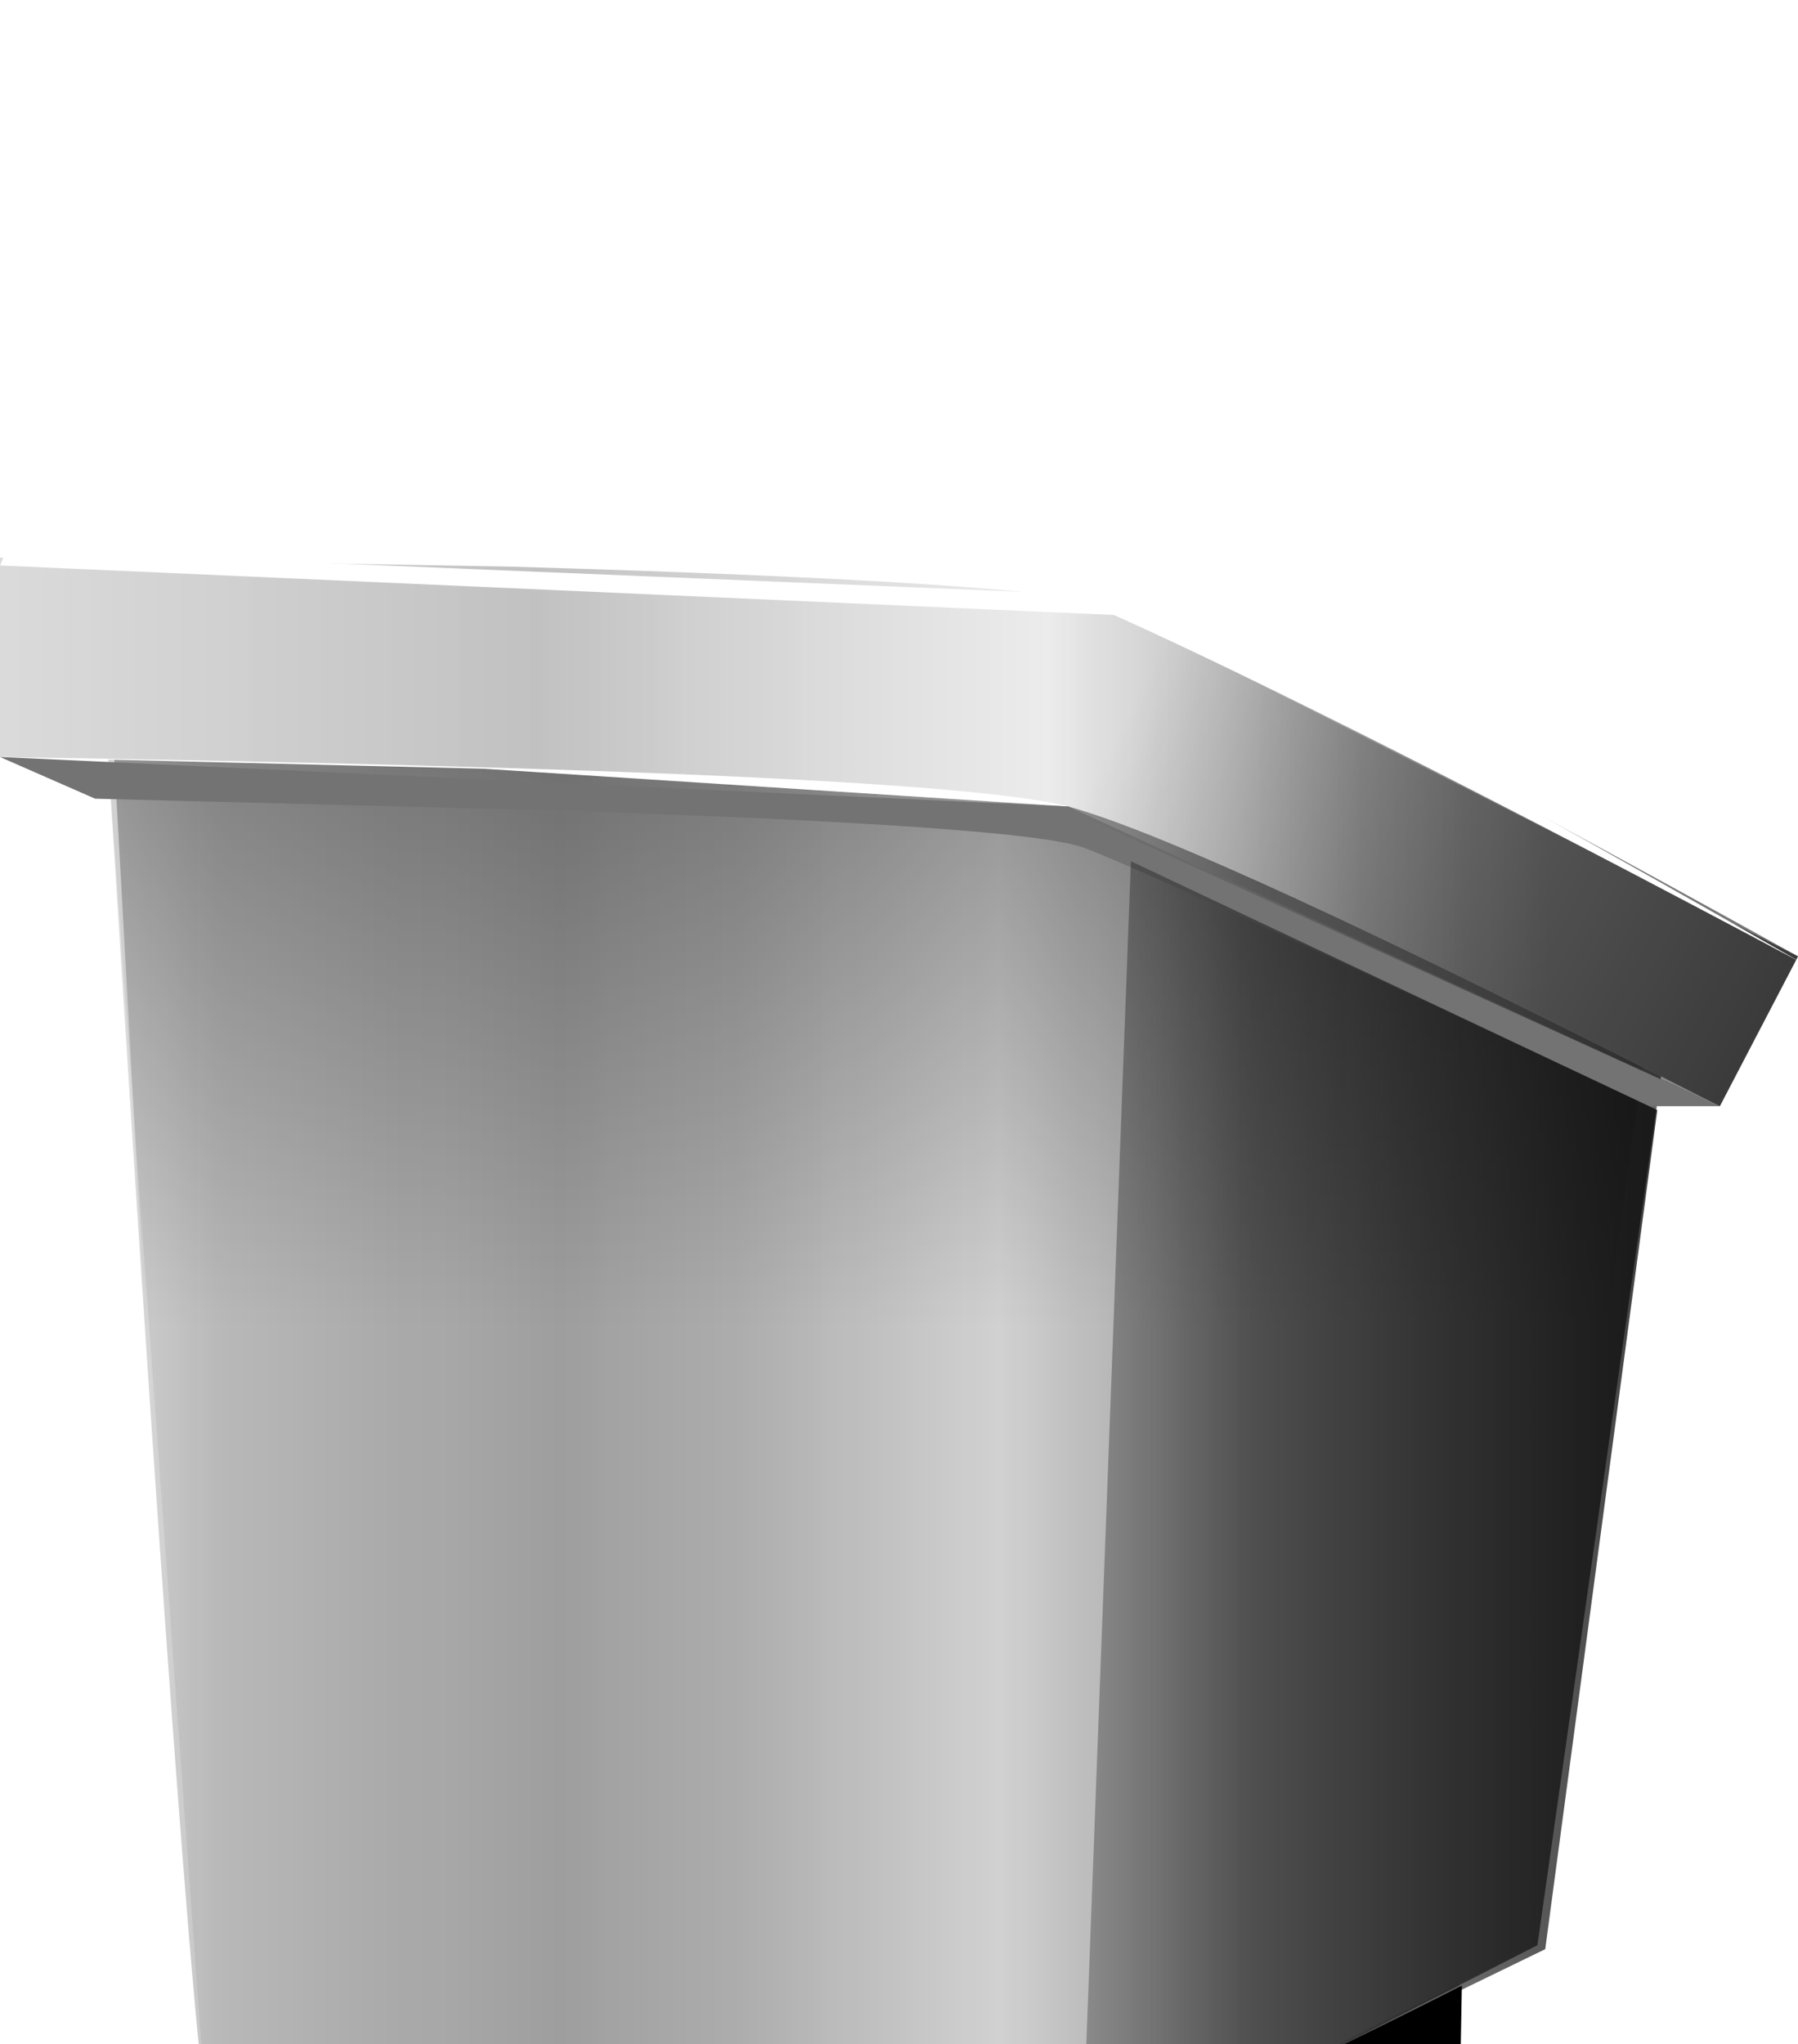 <?xml version="1.0" encoding="UTF-8" standalone="no"?>
<svg xmlns:xlink="http://www.w3.org/1999/xlink" height="78.45px" width="69.0px" xmlns="http://www.w3.org/2000/svg">
  <g transform="matrix(1.0, 0.0, 0.0, 1.0, 0.0, 0.0)">
    <use height="14.25" transform="matrix(1.0, 0.0, 0.0, 1.0, 6.6, 78.85)" width="56.5" xlink:href="#sprite0"/>
    <use height="62.25" transform="matrix(1.0, 0.0, 0.0, 1.0, 4.0, 27.15)" width="60.0" xlink:href="#shape1"/>
    <use height="9.3" transform="matrix(1.0, 0.0, 0.0, 1.0, 12.65, 76.25)" width="43.4" xlink:href="#sprite1"/>
    <use height="2.55" transform="matrix(1.0, 0.0, 0.0, 1.0, 13.0, 86.85)" width="28.3" xlink:href="#shape3"/>
    <use height="13.2" transform="matrix(1.0, 0.0, 0.0, 1.0, 12.7, 76.2)" width="43.4" xlink:href="#sprite2"/>
    <use height="61.05" transform="matrix(1.0, 0.0, 0.0, 1.0, 3.75, 22.6)" width="60.5" xlink:href="#sprite3"/>
    <use height="56.5" transform="matrix(1.0, 0.0, 0.0, 1.0, 4.0, 22.15)" width="60.0" xlink:href="#shape6"/>
    <use height="9.45" transform="matrix(1.0, 0.0, 0.0, 1.0, 41.0, 79.95)" width="15.0" xlink:href="#sprite4"/>
    <use height="21.05" transform="matrix(1.0, 0.0, 0.0, 1.0, 0.0, 21.4)" width="69.0" xlink:href="#shape8"/>
    <use height="21.05" transform="matrix(1.0, 0.0, 0.0, 1.0, 0.0, 21.4)" width="69.0" xlink:href="#sprite5"/>
    <use height="21.05" transform="matrix(1.0, 0.0, 0.0, 1.0, 0.0, 21.4)" width="69.0" xlink:href="#shape10"/>
    <use height="19.1" transform="matrix(1.0, 0.0, 0.0, 1.0, 41.6, 23.35)" width="27.4" xlink:href="#sprite6"/>
    <use height="50.4" transform="matrix(1.0, 0.0, 0.0, 1.0, 41.5, 33.05)" width="22.1" xlink:href="#sprite7"/>
    <use height="15.85" transform="matrix(1.0, 0.0, 0.0, 1.0, 0.0, 21.1)" width="69.15" xlink:href="#shape13"/>
    <use height="0.0" id="price_tag_pt" transform="matrix(1.0, 0.0, 0.0, 1.0, 34.55, 89.3)" width="0.0" xlink:href="#sprite8"/>
  </g>
  <defs>
    <g id="sprite0" transform="matrix(1.0, 0.0, 0.0, 1.0, -36.0, -36.0)">
      <use height="14.25" transform="matrix(1.0, 0.0, 0.0, 1.0, 36.0, 36.0)" width="56.5" xlink:href="#shape0"/>
    </g>
    <g id="shape0" transform="matrix(1.0, 0.0, 0.0, 1.0, -36.0, -36.0)">
      <path d="M85.05 36.0 L92.5 36.75 75.0 50.25 36.0 46.75 42.15 41.45 85.05 36.0" fill="#000000" fill-rule="evenodd" stroke="none"/>
    </g>
    <g id="shape1" transform="matrix(1.0, 0.0, 0.0, 1.0, -4.0, -27.15)">
      <path d="M41.0 89.4 L13.0 88.45 12.5 79.35 56.0 75.0 56.0 81.7 41.0 89.4" fill="#d6d6d6" fill-rule="evenodd" stroke="none"/>
      <path d="M41.0 83.65 L24.35 83.55 Q7.7 83.3 8.0 82.25 L4.0 27.15 41.0 29.45 64.0 39.1 59.0 74.6 41.0 83.65" fill="#f0f0f0" fill-rule="evenodd" stroke="none"/>
      <path d="M41.0 89.4 L41.0 83.65 56.0 76.3 56.0 81.7 41.0 89.4" fill="#b5b5b5" fill-rule="evenodd" stroke="none"/>
    </g>
    <g id="sprite1" transform="matrix(1.0, 0.0, 0.0, 1.0, 0.0, 0.0)">
      <use height="9.3" transform="matrix(1.0, 0.0, 0.0, 1.0, 0.0, 0.0)" width="43.4" xlink:href="#shape2"/>
    </g>
    <g id="shape2" transform="matrix(1.0, 0.0, 0.0, 1.0, 0.0, 0.0)">
      <path d="M43.4 0.0 L43.35 1.75 43.0 2.6 28.35 9.3 0.1 8.05 0.0 6.15 28.35 7.4 43.4 0.0" fill="#000000" fill-rule="evenodd" stroke="none"/>
    </g>
    <g id="shape3" transform="matrix(1.0, 0.0, 0.0, 1.0, -13.0, -86.85)">
      <path d="M41.3 88.1 L41.0 89.4 13.0 88.45 13.0 86.85 17.05 87.0 23.3 87.45 Q25.05 87.75 28.8 87.5 L34.65 87.15 Q38.15 87.15 41.3 88.1" fill="#cccccc" fill-rule="evenodd" stroke="none"/>
    </g>
    <g id="sprite2" transform="matrix(1.0, 0.0, 0.0, 1.0, 0.0, 0.0)">
      <use height="13.2" transform="matrix(1.0, 0.0, 0.0, 1.0, 0.0, 0.0)" width="43.4" xlink:href="#shape4"/>
    </g>
    <g id="shape4" transform="matrix(1.0, 0.0, 0.0, 1.0, 0.0, 0.0)">
      <path d="M43.4 0.0 L43.3 5.5 28.3 13.2 0.3 12.25 0.0 6.85 28.7 7.45 43.4 0.0" fill="url(#gradient0)" fill-rule="evenodd" stroke="none"/>
    </g>
    <linearGradient gradientTransform="matrix(0.0, 0.007, 0.007, 0.0, 21.7, 8.2)" gradientUnits="userSpaceOnUse" id="gradient0" spreadMethod="pad" x1="-819.2" x2="819.2">
      <stop offset="0.373" stop-color="#000000"/>
      <stop offset="0.996" stop-color="#000000" stop-opacity="0.0"/>
    </linearGradient>
    <g id="sprite3" transform="matrix(1.0, 0.0, 0.0, 1.0, 0.0, 0.0)">
      <use height="61.05" transform="matrix(1.0, 0.0, 0.0, 1.0, 0.0, 0.0)" width="60.5" xlink:href="#shape5"/>
    </g>
    <g id="shape5" transform="matrix(1.0, 0.0, 0.0, 1.0, 0.0, 0.0)">
      <path d="M0.0 0.0 L37.65 3.05 60.5 15.15 55.25 52.05 37.65 61.05 21.7 60.8 4.5 60.15 Q3.7 59.9 0.0 0.0" fill="url(#gradient1)" fill-rule="evenodd" stroke="none"/>
    </g>
    <linearGradient gradientTransform="matrix(0.037, 0.0, 0.0, -0.037, 29.0, 30.5)" gradientUnits="userSpaceOnUse" id="gradient1" spreadMethod="pad" x1="-819.2" x2="819.2">
      <stop offset="0.02" stop-color="#000000" stop-opacity="0.11"/>
      <stop offset="0.102" stop-color="#040303" stop-opacity="0.239"/>
      <stop offset="0.314" stop-color="#070606" stop-opacity="0.349"/>
      <stop offset="0.424" stop-color="#0e0c0c" stop-opacity="0.298"/>
      <stop offset="0.58" stop-color="#211d1e" stop-opacity="0.161"/>
      <stop offset="0.592" stop-color="#231f20" stop-opacity="0.149"/>
      <stop offset="0.675" stop-color="#161314" stop-opacity="0.275"/>
      <stop offset="0.753" stop-color="#040404" stop-opacity="0.447"/>
      <stop offset="0.98" stop-color="#1a1717" stop-opacity="0.647"/>
    </linearGradient>
    <g id="shape6" transform="matrix(1.0, 0.0, 0.0, 1.0, -4.0, -22.15)">
      <path d="M41.0 24.45 L64.0 34.1 59.0 69.6 41.0 78.65 25.0 78.35 8.0 77.25 Q7.15 76.6 5.5 49.3 L4.0 22.15 41.0 24.45" fill="url(#gradient2)" fill-rule="evenodd" stroke="none"/>
    </g>
    <linearGradient gradientTransform="matrix(0.0, 0.045, 0.039, 0.0, 34.0, 14.0)" gradientUnits="userSpaceOnUse" id="gradient2" spreadMethod="pad" x1="-819.2" x2="819.2">
      <stop offset="0.0" stop-color="#000000"/>
      <stop offset="1.0" stop-color="#000000" stop-opacity="0.0"/>
    </linearGradient>
    <g id="sprite4" transform="matrix(1.0, 0.0, 0.0, 1.0, 0.0, 0.0)">
      <use height="9.45" transform="matrix(1.0, 0.0, 0.0, 1.0, 0.0, 0.0)" width="15.0" xlink:href="#shape7"/>
    </g>
    <g id="shape7" transform="matrix(1.0, 0.0, 0.0, 1.0, 0.0, 0.0)">
      <path d="M0.3 8.15 Q2.15 6.7 4.3 5.6 L7.9 4.2 Q10.2 3.4 11.0 2.9 L15.0 0.0 15.0 1.75 0.0 9.45 0.3 8.15" fill="#000000" fill-rule="evenodd" stroke="none"/>
    </g>
    <g id="shape8" transform="matrix(1.0, 0.0, 0.0, 1.0, 0.0, -21.4)">
      <path d="M18.55 29.5 L0.0 29.05 0.0 21.4 19.8 21.75 Q40.15 22.35 43.0 23.3 47.6 24.85 69.0 36.7 L66.0 42.45 Q46.15 32.35 41.0 30.95 L18.55 29.5" fill="#ffffff" fill-rule="evenodd" stroke="none"/>
    </g>
    <g id="sprite5" transform="matrix(1.0, 0.0, 0.0, 1.0, 0.0, 0.0)">
      <use height="21.05" transform="matrix(1.0, 0.0, 0.0, 1.0, 0.0, 0.0)" width="69.0" xlink:href="#shape9"/>
    </g>
    <g id="shape9" transform="matrix(1.0, 0.0, 0.0, 1.0, 0.0, 0.0)">
      <path d="M41.0 9.55 Q35.85 8.2 0.0 7.65 L0.0 0.0 19.8 0.35 Q40.15 0.95 43.0 1.9 47.6 3.45 69.0 15.3 L66.0 21.05 Q46.15 10.95 41.0 9.55" fill="url(#gradient3)" fill-rule="evenodd" stroke="none"/>
    </g>
    <linearGradient gradientTransform="matrix(0.062, 0.0, 0.0, -0.062, 32.15, 10.5)" gradientUnits="userSpaceOnUse" id="gradient3" spreadMethod="pad" x1="-819.2" x2="819.2">
      <stop offset="0.035" stop-color="#000000" stop-opacity="0.0"/>
      <stop offset="0.133" stop-color="#040303" stop-opacity="0.133"/>
      <stop offset="0.388" stop-color="#070606" stop-opacity="0.247"/>
      <stop offset="0.58" stop-color="#231f20" stop-opacity="0.098"/>
      <stop offset="0.596" stop-color="#1f1b1c" stop-opacity="0.157"/>
      <stop offset="0.698" stop-color="#0b0a0a" stop-opacity="0.443"/>
      <stop offset="0.769" stop-color="#040404" stop-opacity="0.549"/>
    </linearGradient>
    <g id="shape10" transform="matrix(1.0, 0.0, 0.0, 1.0, 0.0, -21.4)">
      <path d="M18.55 29.5 L0.0 29.05 0.0 21.4 19.8 21.75 Q40.15 22.35 43.0 23.3 47.6 24.85 69.0 36.7 L66.0 42.45 Q46.15 32.35 41.0 30.95 L18.55 29.5" fill="url(#gradient4)" fill-rule="evenodd" stroke="none"/>
      <path d="M41.65 32.55 Q39.5 31.7 21.35 31.1 L3.65 30.65 0.0 29.05 41.0 30.95 66.0 42.45 63.3 42.45 Q45.1 33.9 41.65 32.55" fill="#737373" fill-rule="evenodd" stroke="none"/>
    </g>
    <linearGradient gradientTransform="matrix(0.062, 0.0, 0.0, -0.062, 32.15, 31.9)" gradientUnits="userSpaceOnUse" id="gradient4" spreadMethod="pad" x1="-819.2" x2="819.2">
      <stop offset="0.0" stop-color="#ffffff" stop-opacity="0.0"/>
      <stop offset="0.012" stop-color="#ffffff" stop-opacity="0.02"/>
      <stop offset="0.118" stop-color="#ffffff" stop-opacity="0.098"/>
      <stop offset="0.157" stop-color="#ffffff" stop-opacity="0.059"/>
      <stop offset="0.396" stop-color="#ffffff" stop-opacity="0.0"/>
      <stop offset="0.612" stop-color="#ffffff" stop-opacity="0.149"/>
      <stop offset="0.737" stop-color="#ffffff" stop-opacity="0.012"/>
    </linearGradient>
    <g id="sprite6" transform="matrix(1.0, 0.0, 0.0, 1.0, 0.0, 0.0)">
      <use height="19.1" transform="matrix(1.0, 0.0, 0.0, 1.0, 0.0, 0.0)" width="27.4" xlink:href="#shape11"/>
    </g>
    <g id="shape11" transform="matrix(1.0, 0.0, 0.0, 1.0, 0.0, 0.0)">
      <path d="M1.0 0.0 L27.4 13.35 24.4 19.1 0.0 8.0 Q1.1 0.75 1.0 0.0" fill="url(#gradient5)" fill-rule="evenodd" stroke="none"/>
    </g>
    <linearGradient gradientTransform="matrix(-0.034, -0.018, -0.018, 0.034, 29.5, 18.85)" gradientUnits="userSpaceOnUse" id="gradient5" spreadMethod="pad" x1="-819.2" x2="819.2">
      <stop offset="0.373" stop-color="#000000"/>
      <stop offset="0.455" stop-color="#000000" stop-opacity="0.643"/>
      <stop offset="1.0" stop-color="#000000" stop-opacity="0.0"/>
    </linearGradient>
    <g id="sprite7" transform="matrix(1.0, 0.0, 0.0, 1.0, 0.0, 0.0)">
      <use height="50.4" transform="matrix(1.0, 0.0, 0.0, 1.0, 0.0, 0.0)" width="22.1" xlink:href="#shape12"/>
    </g>
    <g id="shape12" transform="matrix(1.0, 0.0, 0.0, 1.0, 0.0, 0.0)">
      <path d="M1.9 0.0 L22.1 9.55 17.8 41.75 0.0 50.4 1.9 0.0" fill="url(#gradient6)" fill-rule="evenodd" stroke="none"/>
    </g>
    <linearGradient gradientTransform="matrix(-0.045, 0.0, 0.0, 0.045, 24.4, 25.2)" gradientUnits="userSpaceOnUse" id="gradient6" spreadMethod="pad" x1="-819.2" x2="819.2">
      <stop offset="0.373" stop-color="#000000"/>
      <stop offset="1.0" stop-color="#000000" stop-opacity="0.0"/>
    </linearGradient>
    <g id="shape13" transform="matrix(1.0, 0.0, 0.0, 1.0, 0.0, -21.1)">
      <path d="M42.55 22.85 Q46.25 23.85 69.15 36.95 51.3 27.45 42.75 23.6 L0.0 21.7 0.25 21.1 42.55 22.85" fill="#ffffff" fill-rule="evenodd" stroke="none"/>
    </g>
  </defs>
</svg>
